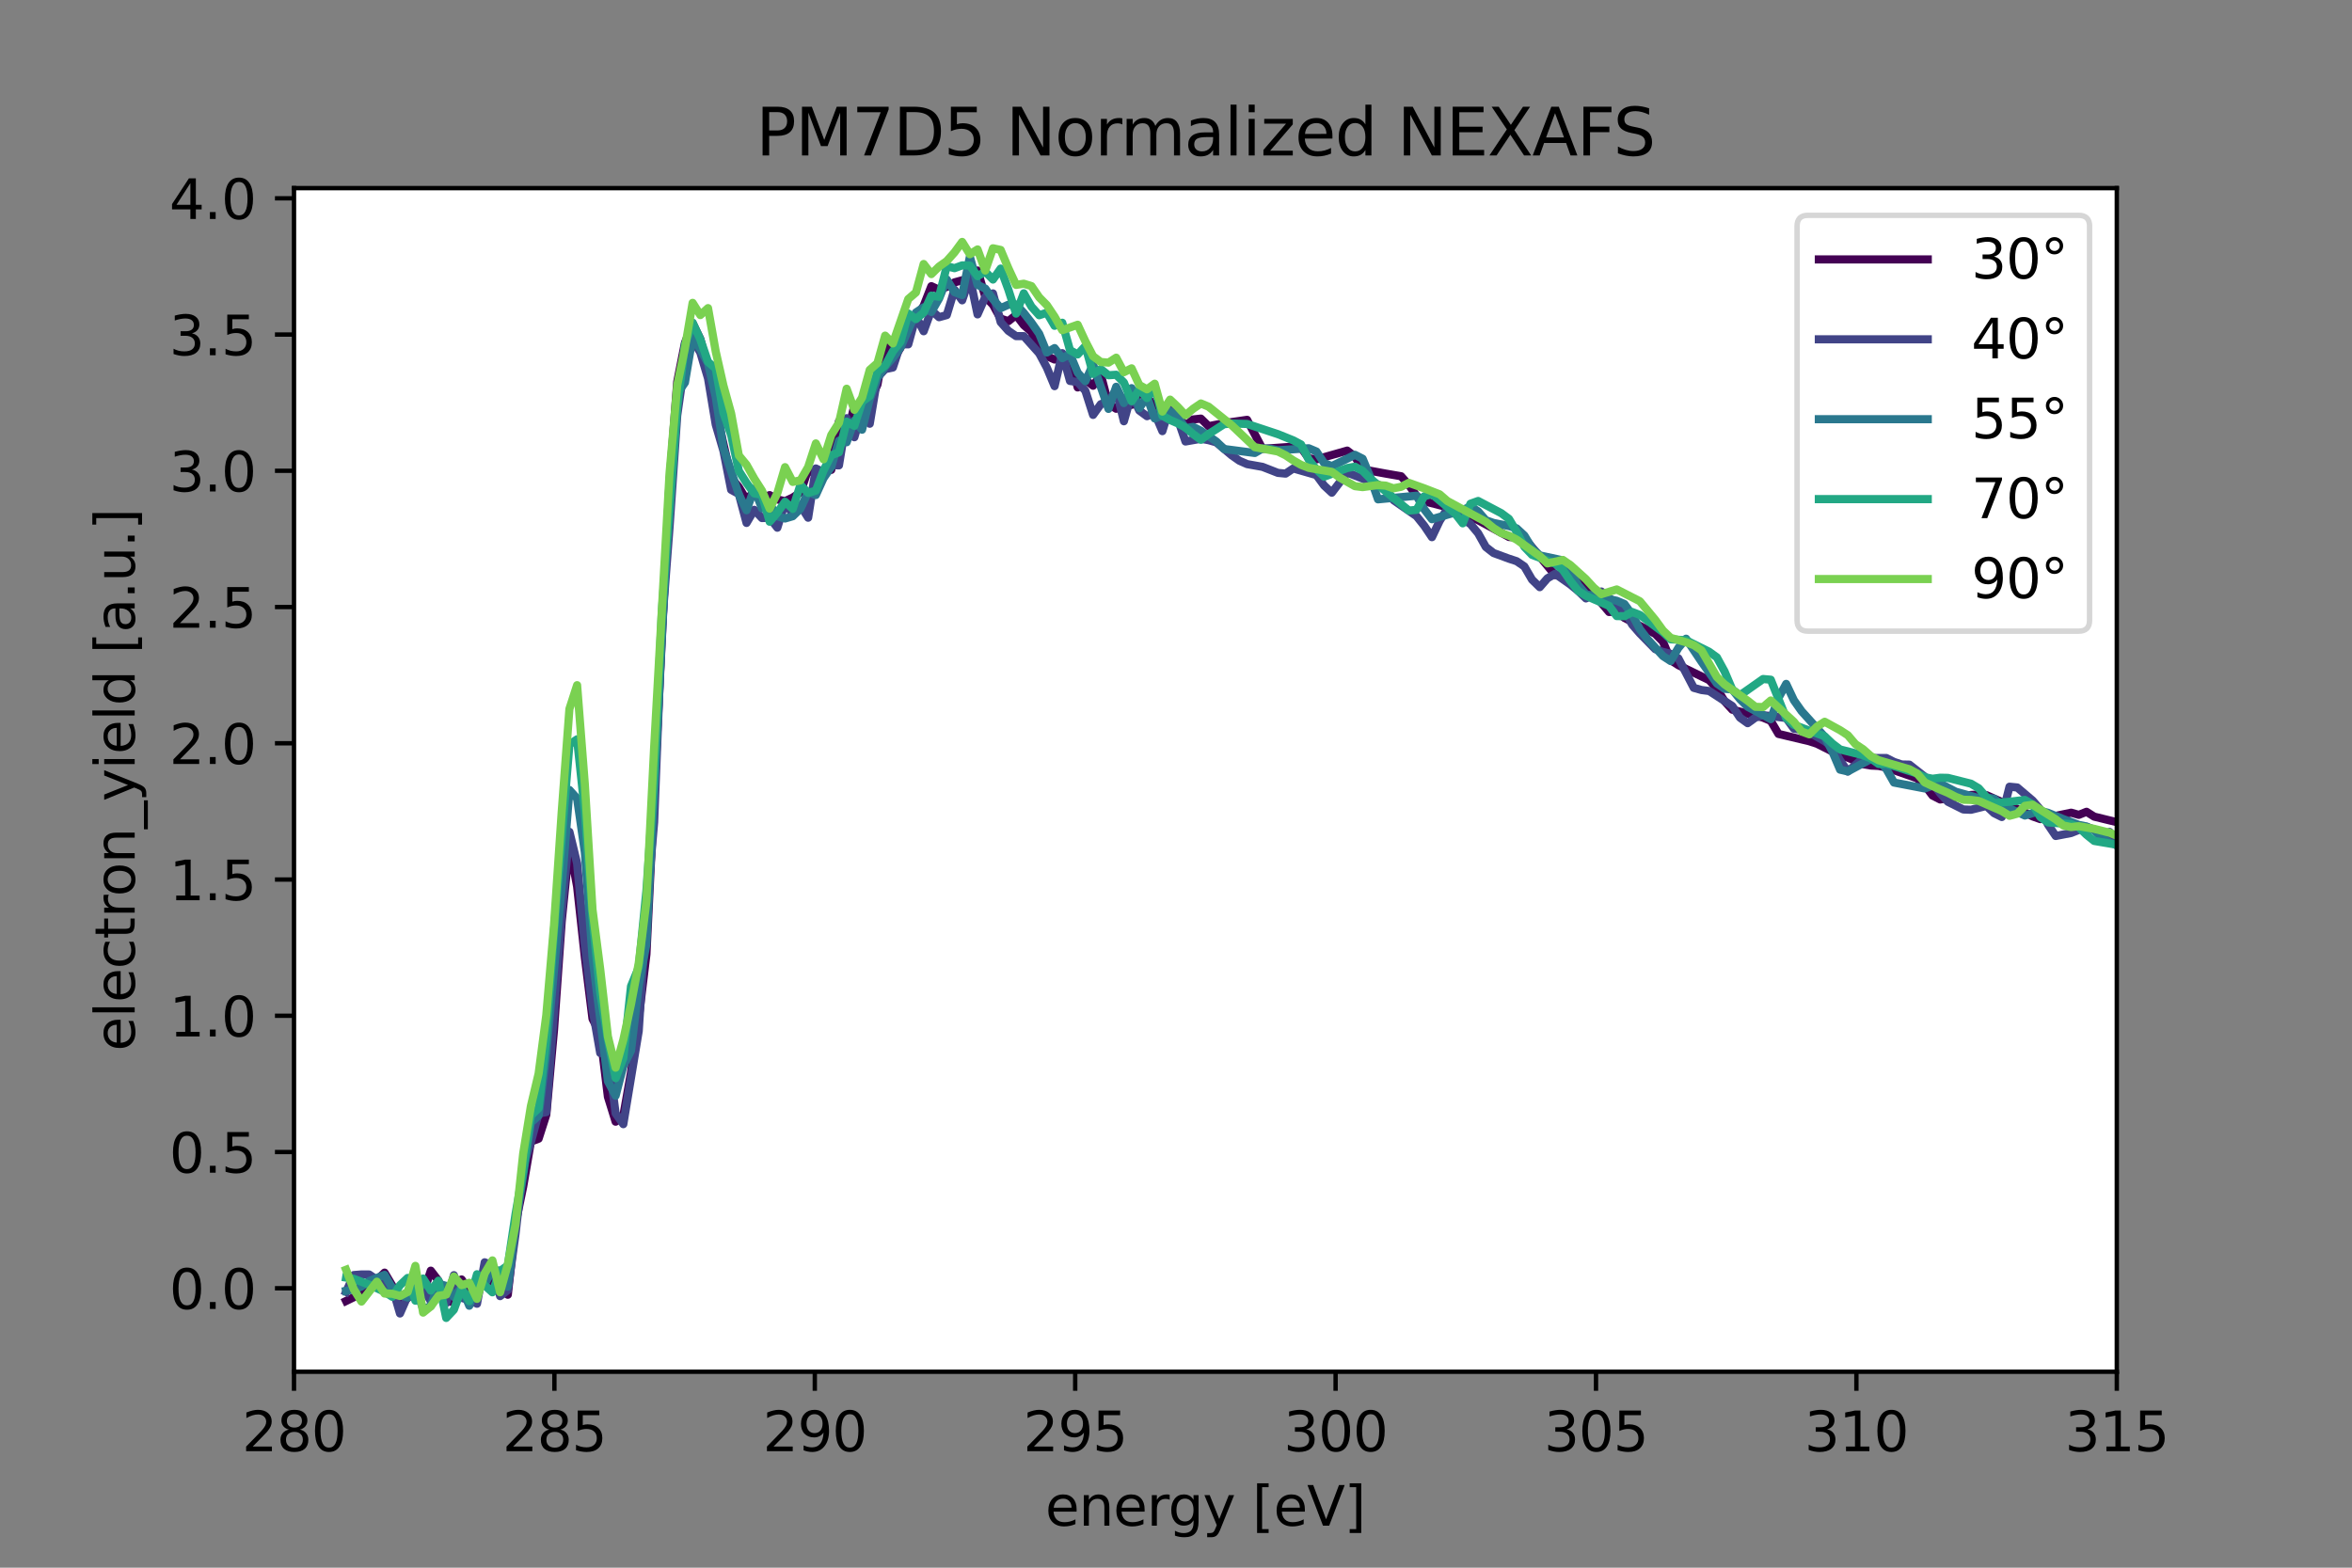 <?xml version="1.0" encoding="utf-8" standalone="no"?>
<!DOCTYPE svg PUBLIC "-//W3C//DTD SVG 1.1//EN"
  "http://www.w3.org/Graphics/SVG/1.1/DTD/svg11.dtd">
<svg xmlns:xlink="http://www.w3.org/1999/xlink" width="432pt" height="288pt" viewBox="0 0 432 288" xmlns="http://www.w3.org/2000/svg" version="1.1">
 <rect x="0" y="0" width="432" height="288" fill="#808080" stroke="none"/>
 <defs>
  <style type="text/css">*{stroke-linejoin: round; stroke-linecap: butt}</style>
 </defs>
 <g id="figure_1">
  <g id="patch_1">
   <path d="M 0 288 
L 432 288 
L 432 0 
L 0 0 
L 0 288 
z
" style="fill: none"/>
  </g>
  <g id="axes_1">
   <g id="patch_2">
    <path d="M 54 252 
L 388.8 252 
L 388.8 34.56 
L 54 34.56 
z
" style="fill: #ffffff"/>
   </g>
   <g id="matplotlib.axis_1">
    <g id="xtick_1">
     <g id="line2d_1">
      <defs>
       <path id="m09f63f3159" d="M 0 0 
L 0 3.5 
" style="stroke: #000000; stroke-width: 0.8"/>
      </defs>
      <g>
       <use xlink:href="#m09f63f3159" x="54" y="252" style="stroke: #000000; stroke-width: 0.8"/>
      </g>
     </g>
     <g id="text_1">
      <!-- 280 -->
      <g transform="translate(44.456 266.598)scale(0.1 -0.1)">
       <defs>
        <path id="DejaVuSans-32" d="M 1228 531 
L 3431 531 
L 3431 0 
L 469 0 
L 469 531 
Q 828 903 1448 1529 
Q 2069 2156 2228 2338 
Q 2531 2678 2651 2914 
Q 2772 3150 2772 3378 
Q 2772 3750 2511 3984 
Q 2250 4219 1831 4219 
Q 1534 4219 1204 4116 
Q 875 4013 500 3803 
L 500 4441 
Q 881 4594 1212 4672 
Q 1544 4750 1819 4750 
Q 2544 4750 2975 4387 
Q 3406 4025 3406 3419 
Q 3406 3131 3298 2873 
Q 3191 2616 2906 2266 
Q 2828 2175 2409 1742 
Q 1991 1309 1228 531 
z
" transform="scale(0.016)"/>
        <path id="DejaVuSans-38" d="M 2034 2216 
Q 1584 2216 1326 1975 
Q 1069 1734 1069 1313 
Q 1069 891 1326 650 
Q 1584 409 2034 409 
Q 2484 409 2743 651 
Q 3003 894 3003 1313 
Q 3003 1734 2745 1975 
Q 2488 2216 2034 2216 
z
M 1403 2484 
Q 997 2584 770 2862 
Q 544 3141 544 3541 
Q 544 4100 942 4425 
Q 1341 4750 2034 4750 
Q 2731 4750 3128 4425 
Q 3525 4100 3525 3541 
Q 3525 3141 3298 2862 
Q 3072 2584 2669 2484 
Q 3125 2378 3379 2068 
Q 3634 1759 3634 1313 
Q 3634 634 3220 271 
Q 2806 -91 2034 -91 
Q 1263 -91 848 271 
Q 434 634 434 1313 
Q 434 1759 690 2068 
Q 947 2378 1403 2484 
z
M 1172 3481 
Q 1172 3119 1398 2916 
Q 1625 2713 2034 2713 
Q 2441 2713 2670 2916 
Q 2900 3119 2900 3481 
Q 2900 3844 2670 4047 
Q 2441 4250 2034 4250 
Q 1625 4250 1398 4047 
Q 1172 3844 1172 3481 
z
" transform="scale(0.016)"/>
        <path id="DejaVuSans-30" d="M 2034 4250 
Q 1547 4250 1301 3770 
Q 1056 3291 1056 2328 
Q 1056 1369 1301 889 
Q 1547 409 2034 409 
Q 2525 409 2770 889 
Q 3016 1369 3016 2328 
Q 3016 3291 2770 3770 
Q 2525 4250 2034 4250 
z
M 2034 4750 
Q 2819 4750 3233 4129 
Q 3647 3509 3647 2328 
Q 3647 1150 3233 529 
Q 2819 -91 2034 -91 
Q 1250 -91 836 529 
Q 422 1150 422 2328 
Q 422 3509 836 4129 
Q 1250 4750 2034 4750 
z
" transform="scale(0.016)"/>
       </defs>
       <use xlink:href="#DejaVuSans-32"/>
       <use xlink:href="#DejaVuSans-38" x="63.623"/>
       <use xlink:href="#DejaVuSans-30" x="127.246"/>
      </g>
     </g>
    </g>
    <g id="xtick_2">
     <g id="line2d_2">
      <g>
       <use xlink:href="#m09f63f3159" x="101.829" y="252" style="stroke: #000000; stroke-width: 0.8"/>
      </g>
     </g>
     <g id="text_2">
      <!-- 285 -->
      <g transform="translate(92.285 266.598)scale(0.1 -0.1)">
       <defs>
        <path id="DejaVuSans-35" d="M 691 4666 
L 3169 4666 
L 3169 4134 
L 1269 4134 
L 1269 2991 
Q 1406 3038 1543 3061 
Q 1681 3084 1819 3084 
Q 2600 3084 3056 2656 
Q 3513 2228 3513 1497 
Q 3513 744 3044 326 
Q 2575 -91 1722 -91 
Q 1428 -91 1123 -41 
Q 819 9 494 109 
L 494 744 
Q 775 591 1075 516 
Q 1375 441 1709 441 
Q 2250 441 2565 725 
Q 2881 1009 2881 1497 
Q 2881 1984 2565 2268 
Q 2250 2553 1709 2553 
Q 1456 2553 1204 2497 
Q 953 2441 691 2322 
L 691 4666 
z
" transform="scale(0.016)"/>
       </defs>
       <use xlink:href="#DejaVuSans-32"/>
       <use xlink:href="#DejaVuSans-38" x="63.623"/>
       <use xlink:href="#DejaVuSans-35" x="127.246"/>
      </g>
     </g>
    </g>
    <g id="xtick_3">
     <g id="line2d_3">
      <g>
       <use xlink:href="#m09f63f3159" x="149.657" y="252" style="stroke: #000000; stroke-width: 0.8"/>
      </g>
     </g>
     <g id="text_3">
      <!-- 290 -->
      <g transform="translate(140.113 266.598)scale(0.1 -0.1)">
       <defs>
        <path id="DejaVuSans-39" d="M 703 97 
L 703 672 
Q 941 559 1184 500 
Q 1428 441 1663 441 
Q 2288 441 2617 861 
Q 2947 1281 2994 2138 
Q 2813 1869 2534 1725 
Q 2256 1581 1919 1581 
Q 1219 1581 811 2004 
Q 403 2428 403 3163 
Q 403 3881 828 4315 
Q 1253 4750 1959 4750 
Q 2769 4750 3195 4129 
Q 3622 3509 3622 2328 
Q 3622 1225 3098 567 
Q 2575 -91 1691 -91 
Q 1453 -91 1209 -44 
Q 966 3 703 97 
z
M 1959 2075 
Q 2384 2075 2632 2365 
Q 2881 2656 2881 3163 
Q 2881 3666 2632 3958 
Q 2384 4250 1959 4250 
Q 1534 4250 1286 3958 
Q 1038 3666 1038 3163 
Q 1038 2656 1286 2365 
Q 1534 2075 1959 2075 
z
" transform="scale(0.016)"/>
       </defs>
       <use xlink:href="#DejaVuSans-32"/>
       <use xlink:href="#DejaVuSans-39" x="63.623"/>
       <use xlink:href="#DejaVuSans-30" x="127.246"/>
      </g>
     </g>
    </g>
    <g id="xtick_4">
     <g id="line2d_4">
      <g>
       <use xlink:href="#m09f63f3159" x="197.486" y="252" style="stroke: #000000; stroke-width: 0.8"/>
      </g>
     </g>
     <g id="text_4">
      <!-- 295 -->
      <g transform="translate(187.942 266.598)scale(0.1 -0.1)">
       <use xlink:href="#DejaVuSans-32"/>
       <use xlink:href="#DejaVuSans-39" x="63.623"/>
       <use xlink:href="#DejaVuSans-35" x="127.246"/>
      </g>
     </g>
    </g>
    <g id="xtick_5">
     <g id="line2d_5">
      <g>
       <use xlink:href="#m09f63f3159" x="245.314" y="252" style="stroke: #000000; stroke-width: 0.8"/>
      </g>
     </g>
     <g id="text_5">
      <!-- 300 -->
      <g transform="translate(235.771 266.598)scale(0.1 -0.1)">
       <defs>
        <path id="DejaVuSans-33" d="M 2597 2516 
Q 3050 2419 3304 2112 
Q 3559 1806 3559 1356 
Q 3559 666 3084 287 
Q 2609 -91 1734 -91 
Q 1441 -91 1130 -33 
Q 819 25 488 141 
L 488 750 
Q 750 597 1062 519 
Q 1375 441 1716 441 
Q 2309 441 2620 675 
Q 2931 909 2931 1356 
Q 2931 1769 2642 2001 
Q 2353 2234 1838 2234 
L 1294 2234 
L 1294 2753 
L 1863 2753 
Q 2328 2753 2575 2939 
Q 2822 3125 2822 3475 
Q 2822 3834 2567 4026 
Q 2313 4219 1838 4219 
Q 1578 4219 1281 4162 
Q 984 4106 628 3988 
L 628 4550 
Q 988 4650 1302 4700 
Q 1616 4750 1894 4750 
Q 2613 4750 3031 4423 
Q 3450 4097 3450 3541 
Q 3450 3153 3228 2886 
Q 3006 2619 2597 2516 
z
" transform="scale(0.016)"/>
       </defs>
       <use xlink:href="#DejaVuSans-33"/>
       <use xlink:href="#DejaVuSans-30" x="63.623"/>
       <use xlink:href="#DejaVuSans-30" x="127.246"/>
      </g>
     </g>
    </g>
    <g id="xtick_6">
     <g id="line2d_6">
      <g>
       <use xlink:href="#m09f63f3159" x="293.143" y="252" style="stroke: #000000; stroke-width: 0.8"/>
      </g>
     </g>
     <g id="text_6">
      <!-- 305 -->
      <g transform="translate(283.599 266.598)scale(0.1 -0.1)">
       <use xlink:href="#DejaVuSans-33"/>
       <use xlink:href="#DejaVuSans-30" x="63.623"/>
       <use xlink:href="#DejaVuSans-35" x="127.246"/>
      </g>
     </g>
    </g>
    <g id="xtick_7">
     <g id="line2d_7">
      <g>
       <use xlink:href="#m09f63f3159" x="340.971" y="252" style="stroke: #000000; stroke-width: 0.8"/>
      </g>
     </g>
     <g id="text_7">
      <!-- 310 -->
      <g transform="translate(331.428 266.598)scale(0.1 -0.1)">
       <defs>
        <path id="DejaVuSans-31" d="M 794 531 
L 1825 531 
L 1825 4091 
L 703 3866 
L 703 4441 
L 1819 4666 
L 2450 4666 
L 2450 531 
L 3481 531 
L 3481 0 
L 794 0 
L 794 531 
z
" transform="scale(0.016)"/>
       </defs>
       <use xlink:href="#DejaVuSans-33"/>
       <use xlink:href="#DejaVuSans-31" x="63.623"/>
       <use xlink:href="#DejaVuSans-30" x="127.246"/>
      </g>
     </g>
    </g>
    <g id="xtick_8">
     <g id="line2d_8">
      <g>
       <use xlink:href="#m09f63f3159" x="388.8" y="252" style="stroke: #000000; stroke-width: 0.8"/>
      </g>
     </g>
     <g id="text_8">
      <!-- 315 -->
      <g transform="translate(379.256 266.598)scale(0.1 -0.1)">
       <use xlink:href="#DejaVuSans-33"/>
       <use xlink:href="#DejaVuSans-31" x="63.623"/>
       <use xlink:href="#DejaVuSans-35" x="127.246"/>
      </g>
     </g>
    </g>
    <g id="text_9">
     <!-- energy [eV] -->
     <g transform="translate(191.989 280.277)scale(0.1 -0.1)">
      <defs>
       <path id="DejaVuSans-65" d="M 3597 1894 
L 3597 1613 
L 953 1613 
Q 991 1019 1311 708 
Q 1631 397 2203 397 
Q 2534 397 2845 478 
Q 3156 559 3463 722 
L 3463 178 
Q 3153 47 2828 -22 
Q 2503 -91 2169 -91 
Q 1331 -91 842 396 
Q 353 884 353 1716 
Q 353 2575 817 3079 
Q 1281 3584 2069 3584 
Q 2775 3584 3186 3129 
Q 3597 2675 3597 1894 
z
M 3022 2063 
Q 3016 2534 2758 2815 
Q 2500 3097 2075 3097 
Q 1594 3097 1305 2825 
Q 1016 2553 972 2059 
L 3022 2063 
z
" transform="scale(0.016)"/>
       <path id="DejaVuSans-6e" d="M 3513 2113 
L 3513 0 
L 2938 0 
L 2938 2094 
Q 2938 2591 2744 2837 
Q 2550 3084 2163 3084 
Q 1697 3084 1428 2787 
Q 1159 2491 1159 1978 
L 1159 0 
L 581 0 
L 581 3500 
L 1159 3500 
L 1159 2956 
Q 1366 3272 1645 3428 
Q 1925 3584 2291 3584 
Q 2894 3584 3203 3211 
Q 3513 2838 3513 2113 
z
" transform="scale(0.016)"/>
       <path id="DejaVuSans-72" d="M 2631 2963 
Q 2534 3019 2420 3045 
Q 2306 3072 2169 3072 
Q 1681 3072 1420 2755 
Q 1159 2438 1159 1844 
L 1159 0 
L 581 0 
L 581 3500 
L 1159 3500 
L 1159 2956 
Q 1341 3275 1631 3429 
Q 1922 3584 2338 3584 
Q 2397 3584 2469 3576 
Q 2541 3569 2628 3553 
L 2631 2963 
z
" transform="scale(0.016)"/>
       <path id="DejaVuSans-67" d="M 2906 1791 
Q 2906 2416 2648 2759 
Q 2391 3103 1925 3103 
Q 1463 3103 1205 2759 
Q 947 2416 947 1791 
Q 947 1169 1205 825 
Q 1463 481 1925 481 
Q 2391 481 2648 825 
Q 2906 1169 2906 1791 
z
M 3481 434 
Q 3481 -459 3084 -895 
Q 2688 -1331 1869 -1331 
Q 1566 -1331 1297 -1286 
Q 1028 -1241 775 -1147 
L 775 -588 
Q 1028 -725 1275 -790 
Q 1522 -856 1778 -856 
Q 2344 -856 2625 -561 
Q 2906 -266 2906 331 
L 2906 616 
Q 2728 306 2450 153 
Q 2172 0 1784 0 
Q 1141 0 747 490 
Q 353 981 353 1791 
Q 353 2603 747 3093 
Q 1141 3584 1784 3584 
Q 2172 3584 2450 3431 
Q 2728 3278 2906 2969 
L 2906 3500 
L 3481 3500 
L 3481 434 
z
" transform="scale(0.016)"/>
       <path id="DejaVuSans-79" d="M 2059 -325 
Q 1816 -950 1584 -1140 
Q 1353 -1331 966 -1331 
L 506 -1331 
L 506 -850 
L 844 -850 
Q 1081 -850 1212 -737 
Q 1344 -625 1503 -206 
L 1606 56 
L 191 3500 
L 800 3500 
L 1894 763 
L 2988 3500 
L 3597 3500 
L 2059 -325 
z
" transform="scale(0.016)"/>
       <path id="DejaVuSans-20" transform="scale(0.016)"/>
       <path id="DejaVuSans-5b" d="M 550 4863 
L 1875 4863 
L 1875 4416 
L 1125 4416 
L 1125 -397 
L 1875 -397 
L 1875 -844 
L 550 -844 
L 550 4863 
z
" transform="scale(0.016)"/>
       <path id="DejaVuSans-56" d="M 1831 0 
L 50 4666 
L 709 4666 
L 2188 738 
L 3669 4666 
L 4325 4666 
L 2547 0 
L 1831 0 
z
" transform="scale(0.016)"/>
       <path id="DejaVuSans-5d" d="M 1947 4863 
L 1947 -844 
L 622 -844 
L 622 -397 
L 1369 -397 
L 1369 4416 
L 622 4416 
L 622 4863 
L 1947 4863 
z
" transform="scale(0.016)"/>
      </defs>
      <use xlink:href="#DejaVuSans-65"/>
      <use xlink:href="#DejaVuSans-6e" x="61.523"/>
      <use xlink:href="#DejaVuSans-65" x="124.902"/>
      <use xlink:href="#DejaVuSans-72" x="186.426"/>
      <use xlink:href="#DejaVuSans-67" x="225.789"/>
      <use xlink:href="#DejaVuSans-79" x="289.266"/>
      <use xlink:href="#DejaVuSans-20" x="348.445"/>
      <use xlink:href="#DejaVuSans-5b" x="380.232"/>
      <use xlink:href="#DejaVuSans-65" x="419.246"/>
      <use xlink:href="#DejaVuSans-56" x="480.77"/>
      <use xlink:href="#DejaVuSans-5d" x="549.178"/>
     </g>
    </g>
   </g>
   <g id="matplotlib.axis_2">
    <g id="ytick_1">
     <g id="line2d_9">
      <defs>
       <path id="m35f0343d03" d="M 0 0 
L -3.5 0 
" style="stroke: #000000; stroke-width: 0.8"/>
      </defs>
      <g>
       <use xlink:href="#m35f0343d03" x="54" y="236.667" style="stroke: #000000; stroke-width: 0.8"/>
      </g>
     </g>
     <g id="text_10">
      <!-- 0.0 -->
      <g transform="translate(31.097 240.466)scale(0.1 -0.1)">
       <defs>
        <path id="DejaVuSans-2e" d="M 684 794 
L 1344 794 
L 1344 0 
L 684 0 
L 684 794 
z
" transform="scale(0.016)"/>
       </defs>
       <use xlink:href="#DejaVuSans-30"/>
       <use xlink:href="#DejaVuSans-2e" x="63.623"/>
       <use xlink:href="#DejaVuSans-30" x="95.41"/>
      </g>
     </g>
    </g>
    <g id="ytick_2">
     <g id="line2d_10">
      <g>
       <use xlink:href="#m35f0343d03" x="54" y="211.637" style="stroke: #000000; stroke-width: 0.8"/>
      </g>
     </g>
     <g id="text_11">
      <!-- 0.5 -->
      <g transform="translate(31.097 215.436)scale(0.1 -0.1)">
       <use xlink:href="#DejaVuSans-30"/>
       <use xlink:href="#DejaVuSans-2e" x="63.623"/>
       <use xlink:href="#DejaVuSans-35" x="95.41"/>
      </g>
     </g>
    </g>
    <g id="ytick_3">
     <g id="line2d_11">
      <g>
       <use xlink:href="#m35f0343d03" x="54" y="186.608" style="stroke: #000000; stroke-width: 0.8"/>
      </g>
     </g>
     <g id="text_12">
      <!-- 1.0 -->
      <g transform="translate(31.097 190.407)scale(0.1 -0.1)">
       <use xlink:href="#DejaVuSans-31"/>
       <use xlink:href="#DejaVuSans-2e" x="63.623"/>
       <use xlink:href="#DejaVuSans-30" x="95.41"/>
      </g>
     </g>
    </g>
    <g id="ytick_4">
     <g id="line2d_12">
      <g>
       <use xlink:href="#m35f0343d03" x="54" y="161.578" style="stroke: #000000; stroke-width: 0.8"/>
      </g>
     </g>
     <g id="text_13">
      <!-- 1.5 -->
      <g transform="translate(31.097 165.377)scale(0.1 -0.1)">
       <use xlink:href="#DejaVuSans-31"/>
       <use xlink:href="#DejaVuSans-2e" x="63.623"/>
       <use xlink:href="#DejaVuSans-35" x="95.41"/>
      </g>
     </g>
    </g>
    <g id="ytick_5">
     <g id="line2d_13">
      <g>
       <use xlink:href="#m35f0343d03" x="54" y="136.548" style="stroke: #000000; stroke-width: 0.8"/>
      </g>
     </g>
     <g id="text_14">
      <!-- 2.0 -->
      <g transform="translate(31.097 140.348)scale(0.1 -0.1)">
       <use xlink:href="#DejaVuSans-32"/>
       <use xlink:href="#DejaVuSans-2e" x="63.623"/>
       <use xlink:href="#DejaVuSans-30" x="95.41"/>
      </g>
     </g>
    </g>
    <g id="ytick_6">
     <g id="line2d_14">
      <g>
       <use xlink:href="#m35f0343d03" x="54" y="111.519" style="stroke: #000000; stroke-width: 0.8"/>
      </g>
     </g>
     <g id="text_15">
      <!-- 2.5 -->
      <g transform="translate(31.097 115.318)scale(0.1 -0.1)">
       <use xlink:href="#DejaVuSans-32"/>
       <use xlink:href="#DejaVuSans-2e" x="63.623"/>
       <use xlink:href="#DejaVuSans-35" x="95.41"/>
      </g>
     </g>
    </g>
    <g id="ytick_7">
     <g id="line2d_15">
      <g>
       <use xlink:href="#m35f0343d03" x="54" y="86.489" style="stroke: #000000; stroke-width: 0.8"/>
      </g>
     </g>
     <g id="text_16">
      <!-- 3.0 -->
      <g transform="translate(31.097 90.288)scale(0.1 -0.1)">
       <use xlink:href="#DejaVuSans-33"/>
       <use xlink:href="#DejaVuSans-2e" x="63.623"/>
       <use xlink:href="#DejaVuSans-30" x="95.41"/>
      </g>
     </g>
    </g>
    <g id="ytick_8">
     <g id="line2d_16">
      <g>
       <use xlink:href="#m35f0343d03" x="54" y="61.46" style="stroke: #000000; stroke-width: 0.8"/>
      </g>
     </g>
     <g id="text_17">
      <!-- 3.5 -->
      <g transform="translate(31.097 65.259)scale(0.1 -0.1)">
       <use xlink:href="#DejaVuSans-33"/>
       <use xlink:href="#DejaVuSans-2e" x="63.623"/>
       <use xlink:href="#DejaVuSans-35" x="95.41"/>
      </g>
     </g>
    </g>
    <g id="ytick_9">
     <g id="line2d_17">
      <g>
       <use xlink:href="#m35f0343d03" x="54" y="36.43" style="stroke: #000000; stroke-width: 0.8"/>
      </g>
     </g>
     <g id="text_18">
      <!-- 4.0 -->
      <g transform="translate(31.097 40.229)scale(0.1 -0.1)">
       <defs>
        <path id="DejaVuSans-34" d="M 2419 4116 
L 825 1625 
L 2419 1625 
L 2419 4116 
z
M 2253 4666 
L 3047 4666 
L 3047 1625 
L 3713 1625 
L 3713 1100 
L 3047 1100 
L 3047 0 
L 2419 0 
L 2419 1100 
L 313 1100 
L 313 1709 
L 2253 4666 
z
" transform="scale(0.016)"/>
       </defs>
       <use xlink:href="#DejaVuSans-34"/>
       <use xlink:href="#DejaVuSans-2e" x="63.623"/>
       <use xlink:href="#DejaVuSans-30" x="95.41"/>
      </g>
     </g>
    </g>
    <g id="text_19">
     <!-- electron_yield [a.u.] -->
     <g transform="translate(24.739 193.093)rotate(-90)scale(0.1 -0.1)">
      <defs>
       <path id="DejaVuSans-6c" d="M 603 4863 
L 1178 4863 
L 1178 0 
L 603 0 
L 603 4863 
z
" transform="scale(0.016)"/>
       <path id="DejaVuSans-63" d="M 3122 3366 
L 3122 2828 
Q 2878 2963 2633 3030 
Q 2388 3097 2138 3097 
Q 1578 3097 1268 2742 
Q 959 2388 959 1747 
Q 959 1106 1268 751 
Q 1578 397 2138 397 
Q 2388 397 2633 464 
Q 2878 531 3122 666 
L 3122 134 
Q 2881 22 2623 -34 
Q 2366 -91 2075 -91 
Q 1284 -91 818 406 
Q 353 903 353 1747 
Q 353 2603 823 3093 
Q 1294 3584 2113 3584 
Q 2378 3584 2631 3529 
Q 2884 3475 3122 3366 
z
" transform="scale(0.016)"/>
       <path id="DejaVuSans-74" d="M 1172 4494 
L 1172 3500 
L 2356 3500 
L 2356 3053 
L 1172 3053 
L 1172 1153 
Q 1172 725 1289 603 
Q 1406 481 1766 481 
L 2356 481 
L 2356 0 
L 1766 0 
Q 1100 0 847 248 
Q 594 497 594 1153 
L 594 3053 
L 172 3053 
L 172 3500 
L 594 3500 
L 594 4494 
L 1172 4494 
z
" transform="scale(0.016)"/>
       <path id="DejaVuSans-6f" d="M 1959 3097 
Q 1497 3097 1228 2736 
Q 959 2375 959 1747 
Q 959 1119 1226 758 
Q 1494 397 1959 397 
Q 2419 397 2687 759 
Q 2956 1122 2956 1747 
Q 2956 2369 2687 2733 
Q 2419 3097 1959 3097 
z
M 1959 3584 
Q 2709 3584 3137 3096 
Q 3566 2609 3566 1747 
Q 3566 888 3137 398 
Q 2709 -91 1959 -91 
Q 1206 -91 779 398 
Q 353 888 353 1747 
Q 353 2609 779 3096 
Q 1206 3584 1959 3584 
z
" transform="scale(0.016)"/>
       <path id="DejaVuSans-5f" d="M 3263 -1063 
L 3263 -1509 
L -63 -1509 
L -63 -1063 
L 3263 -1063 
z
" transform="scale(0.016)"/>
       <path id="DejaVuSans-69" d="M 603 3500 
L 1178 3500 
L 1178 0 
L 603 0 
L 603 3500 
z
M 603 4863 
L 1178 4863 
L 1178 4134 
L 603 4134 
L 603 4863 
z
" transform="scale(0.016)"/>
       <path id="DejaVuSans-64" d="M 2906 2969 
L 2906 4863 
L 3481 4863 
L 3481 0 
L 2906 0 
L 2906 525 
Q 2725 213 2448 61 
Q 2172 -91 1784 -91 
Q 1150 -91 751 415 
Q 353 922 353 1747 
Q 353 2572 751 3078 
Q 1150 3584 1784 3584 
Q 2172 3584 2448 3432 
Q 2725 3281 2906 2969 
z
M 947 1747 
Q 947 1113 1208 752 
Q 1469 391 1925 391 
Q 2381 391 2643 752 
Q 2906 1113 2906 1747 
Q 2906 2381 2643 2742 
Q 2381 3103 1925 3103 
Q 1469 3103 1208 2742 
Q 947 2381 947 1747 
z
" transform="scale(0.016)"/>
       <path id="DejaVuSans-61" d="M 2194 1759 
Q 1497 1759 1228 1600 
Q 959 1441 959 1056 
Q 959 750 1161 570 
Q 1363 391 1709 391 
Q 2188 391 2477 730 
Q 2766 1069 2766 1631 
L 2766 1759 
L 2194 1759 
z
M 3341 1997 
L 3341 0 
L 2766 0 
L 2766 531 
Q 2569 213 2275 61 
Q 1981 -91 1556 -91 
Q 1019 -91 701 211 
Q 384 513 384 1019 
Q 384 1609 779 1909 
Q 1175 2209 1959 2209 
L 2766 2209 
L 2766 2266 
Q 2766 2663 2505 2880 
Q 2244 3097 1772 3097 
Q 1472 3097 1187 3025 
Q 903 2953 641 2809 
L 641 3341 
Q 956 3463 1253 3523 
Q 1550 3584 1831 3584 
Q 2591 3584 2966 3190 
Q 3341 2797 3341 1997 
z
" transform="scale(0.016)"/>
       <path id="DejaVuSans-75" d="M 544 1381 
L 544 3500 
L 1119 3500 
L 1119 1403 
Q 1119 906 1312 657 
Q 1506 409 1894 409 
Q 2359 409 2629 706 
Q 2900 1003 2900 1516 
L 2900 3500 
L 3475 3500 
L 3475 0 
L 2900 0 
L 2900 538 
Q 2691 219 2414 64 
Q 2138 -91 1772 -91 
Q 1169 -91 856 284 
Q 544 659 544 1381 
z
M 1991 3584 
L 1991 3584 
z
" transform="scale(0.016)"/>
      </defs>
      <use xlink:href="#DejaVuSans-65"/>
      <use xlink:href="#DejaVuSans-6c" x="61.523"/>
      <use xlink:href="#DejaVuSans-65" x="89.307"/>
      <use xlink:href="#DejaVuSans-63" x="150.83"/>
      <use xlink:href="#DejaVuSans-74" x="205.811"/>
      <use xlink:href="#DejaVuSans-72" x="245.02"/>
      <use xlink:href="#DejaVuSans-6f" x="283.883"/>
      <use xlink:href="#DejaVuSans-6e" x="345.064"/>
      <use xlink:href="#DejaVuSans-5f" x="408.443"/>
      <use xlink:href="#DejaVuSans-79" x="458.443"/>
      <use xlink:href="#DejaVuSans-69" x="517.623"/>
      <use xlink:href="#DejaVuSans-65" x="545.406"/>
      <use xlink:href="#DejaVuSans-6c" x="606.93"/>
      <use xlink:href="#DejaVuSans-64" x="634.713"/>
      <use xlink:href="#DejaVuSans-20" x="698.189"/>
      <use xlink:href="#DejaVuSans-5b" x="729.977"/>
      <use xlink:href="#DejaVuSans-61" x="768.99"/>
      <use xlink:href="#DejaVuSans-2e" x="830.27"/>
      <use xlink:href="#DejaVuSans-75" x="862.057"/>
      <use xlink:href="#DejaVuSans-2e" x="925.436"/>
      <use xlink:href="#DejaVuSans-5d" x="957.223"/>
     </g>
    </g>
   </g>
   <g id="line2d_18">
    <path d="M 63.566 239.007 
L 66.395 237.62 
L 67.809 236.5 
L 70.638 233.796 
L 72.053 236.185 
L 73.467 238.818 
L 74.882 238.455 
L 76.296 235.624 
L 77.711 237.687 
L 79.125 233.434 
L 80.539 235.281 
L 81.954 239.155 
L 83.368 239.106 
L 84.783 235.052 
L 86.197 237.086 
L 87.612 237.192 
L 89.026 234.479 
L 90.441 235.447 
L 93.27 237.854 
L 94.684 224.863 
L 96.099 217.973 
L 97.513 209.719 
L 98.928 209.188 
L 100.342 204.779 
L 101.757 189.178 
L 103.171 169.258 
L 104.586 155.134 
L 106 162.865 
L 107.415 175.788 
L 108.829 187.167 
L 110.244 189.9 
L 111.658 201.49 
L 113.072 206.063 
L 114.487 205.013 
L 115.901 197.002 
L 117.316 187.09 
L 118.73 175.311 
L 122.974 88.668 
L 124.388 70.133 
L 125.803 63.01 
L 127.217 59.368 
L 128.632 62.287 
L 130.046 67.676 
L 131.461 75.371 
L 134.29 87.747 
L 135.704 89.479 
L 137.119 91.856 
L 138.533 90.194 
L 139.948 91.529 
L 141.362 90.956 
L 142.777 91.744 
L 144.191 92.079 
L 145.605 91.409 
L 147.02 90.471 
L 148.434 86.249 
L 149.849 87.139 
L 151.263 86.661 
L 152.678 86.32 
L 154.092 77.408 
L 155.507 80.568 
L 156.921 74.484 
L 158.336 76.202 
L 159.75 73.716 
L 161.165 70.659 
L 162.579 62.761 
L 163.994 66.104 
L 165.408 63.89 
L 166.823 58.646 
L 168.237 58.239 
L 169.652 56.179 
L 171.066 52.576 
L 172.481 53.228 
L 173.895 52.701 
L 175.31 51.877 
L 176.724 51.494 
L 178.139 51.804 
L 179.553 49.698 
L 180.967 54.51 
L 182.382 55.99 
L 183.796 58.534 
L 185.211 59.008 
L 186.625 57.867 
L 188.04 59.724 
L 189.454 60.952 
L 190.869 64.784 
L 193.698 66.048 
L 195.112 65.547 
L 196.527 65.661 
L 197.941 71.179 
L 199.356 69.783 
L 200.77 70.859 
L 202.185 68.836 
L 203.599 74.208 
L 205.014 75.092 
L 206.428 73.414 
L 207.843 74.375 
L 209.257 72.288 
L 210.672 72.693 
L 212.086 75.115 
L 213.5 77.094 
L 214.915 74.136 
L 216.329 76.402 
L 217.744 78.209 
L 219.158 77.058 
L 220.573 76.905 
L 221.987 78.291 
L 224.816 77.743 
L 229.06 77.129 
L 231.889 82.462 
L 237.547 82.056 
L 238.961 82.225 
L 240.376 84.196 
L 241.79 84.393 
L 247.448 82.782 
L 248.862 83.864 
L 250.277 86.223 
L 254.52 87.005 
L 257.349 87.492 
L 258.764 89.094 
L 260.178 91.084 
L 261.593 92.084 
L 267.251 93.54 
L 268.665 94.8 
L 270.08 94.969 
L 271.494 95.569 
L 277.152 98.648 
L 279.981 98.837 
L 285.639 105.654 
L 288.468 105.175 
L 289.882 105.761 
L 295.54 112.427 
L 296.955 112.364 
L 298.369 113.516 
L 304.027 116.44 
L 305.442 117.889 
L 306.856 121.283 
L 308.271 122.197 
L 313.929 124.95 
L 315.343 126.505 
L 316.757 128.821 
L 318.172 130.373 
L 323.83 131.837 
L 325.244 132.429 
L 326.659 134.83 
L 332.317 136.171 
L 333.731 136.634 
L 336.56 138.062 
L 339.389 139.184 
L 342.218 140.397 
L 343.633 140.636 
L 345.047 140.707 
L 346.462 140.997 
L 352.119 142.982 
L 353.534 144.259 
L 354.948 146.147 
L 356.363 146.87 
L 362.021 146.039 
L 363.435 145.971 
L 364.85 146.071 
L 371.922 149.245 
L 373.337 149.979 
L 374.751 150.479 
L 380.409 149.301 
L 381.824 149.697 
L 383.238 149.132 
L 384.652 150.025 
L 390.31 151.407 
L 391.725 154.131 
L 393.139 156.202 
L 394.554 157.436 
L 398.797 157.015 
L 400.212 157.041 
L 401.626 156.652 
L 404.455 158.033 
L 408.699 160 
L 410.113 160.512 
L 411.528 160.475 
L 412.942 160.284 
L 418.6 160.074 
L 420.014 161.171 
L 421.429 161.845 
L 427.087 161.102 
L 428.501 161.092 
L 431.33 165.14 
L 433 165.7 
L 433 165.7 
" clip-path="url(#p51ab7a8453)" style="fill: none; stroke: #440154; stroke-width: 1.5; stroke-linecap: square"/>
   </g>
   <g id="line2d_19">
    <path d="M 63.566 237.334 
L 64.98 234.242 
L 66.395 234.132 
L 67.809 234.139 
L 70.638 236.083 
L 72.053 236.459 
L 73.467 241.3 
L 74.882 238.09 
L 76.296 237.959 
L 77.711 236.681 
L 79.125 239.042 
L 80.539 236.464 
L 81.954 239.37 
L 83.368 234.263 
L 84.783 238.428 
L 86.197 238.827 
L 87.612 239.509 
L 89.026 231.898 
L 90.441 232.512 
L 91.855 238.109 
L 93.27 237.008 
L 94.684 226.703 
L 96.099 214.322 
L 97.513 209.797 
L 98.928 204.551 
L 100.342 204.311 
L 103.171 167.664 
L 104.586 152.818 
L 106 158.624 
L 107.415 173.625 
L 108.829 185.372 
L 110.244 193.447 
L 111.658 193.581 
L 113.072 204.536 
L 114.487 206.519 
L 117.316 189.405 
L 118.73 167.546 
L 120.145 151.063 
L 121.559 115.38 
L 122.974 96.907 
L 124.388 76.329 
L 125.803 66.443 
L 127.217 62.454 
L 128.632 64.755 
L 130.046 69.502 
L 131.461 78.001 
L 132.875 82.819 
L 134.29 89.976 
L 135.704 90.75 
L 137.119 96.067 
L 138.533 93.658 
L 139.948 95.171 
L 141.362 95.11 
L 142.777 96.946 
L 144.191 92.361 
L 145.605 94.406 
L 147.02 92.86 
L 148.434 95.107 
L 149.849 86.061 
L 151.263 86.74 
L 152.678 85.437 
L 154.092 85.493 
L 155.507 76.826 
L 156.921 80.326 
L 158.336 75.501 
L 159.75 77.843 
L 161.165 69.347 
L 162.579 67.814 
L 163.994 67.518 
L 165.408 63.248 
L 166.823 63.262 
L 168.237 58.093 
L 169.652 60.853 
L 171.066 56.993 
L 172.481 58.274 
L 173.895 57.88 
L 175.31 53.224 
L 176.724 55.172 
L 178.139 51.042 
L 179.553 57.758 
L 180.967 54.568 
L 182.382 53.904 
L 183.796 59.176 
L 185.211 60.776 
L 186.625 61.746 
L 188.04 61.749 
L 190.869 64.905 
L 192.283 67.552 
L 193.698 70.939 
L 195.112 64.879 
L 196.527 69.983 
L 197.941 70.184 
L 199.356 71.796 
L 200.77 76.223 
L 202.185 74.256 
L 203.599 73.706 
L 205.014 71.646 
L 206.428 77.389 
L 207.843 72.4 
L 209.257 75.414 
L 210.672 76.458 
L 212.086 75.899 
L 213.5 79.204 
L 214.915 74.57 
L 216.329 76.978 
L 217.744 81.107 
L 220.573 80.606 
L 221.987 80.866 
L 223.402 81.265 
L 226.231 83.647 
L 227.645 84.639 
L 229.06 85.261 
L 231.889 85.767 
L 234.718 86.872 
L 236.132 87.007 
L 237.547 86.057 
L 241.79 87.278 
L 243.205 89.196 
L 244.619 90.51 
L 247.448 86.813 
L 254.52 89.594 
L 255.935 91.873 
L 260.178 94.817 
L 261.593 96.583 
L 263.007 98.685 
L 264.422 95.706 
L 265.836 93.458 
L 270.08 96.273 
L 271.494 97.967 
L 272.909 100.491 
L 274.323 101.592 
L 277.152 102.633 
L 278.567 103.097 
L 279.981 104.06 
L 281.395 106.49 
L 282.81 107.869 
L 284.224 106.24 
L 285.639 105.411 
L 288.468 107.408 
L 289.882 108.573 
L 291.297 109.933 
L 292.711 109.215 
L 294.126 108.669 
L 298.369 112.21 
L 299.784 114.742 
L 301.198 116.362 
L 304.027 119.251 
L 305.442 119.768 
L 306.856 120.11 
L 308.271 120.941 
L 311.1 126.363 
L 312.514 126.761 
L 313.929 126.946 
L 318.172 129.702 
L 319.586 131.838 
L 321.001 132.856 
L 322.415 131.832 
L 323.83 131.383 
L 328.073 131.904 
L 329.488 133.862 
L 330.902 134.059 
L 332.317 134.552 
L 335.146 136.168 
L 336.56 137.208 
L 337.975 139.688 
L 339.389 141.735 
L 342.218 139.265 
L 346.462 139.251 
L 347.876 139.969 
L 349.29 140.441 
L 350.705 140.472 
L 354.948 143.805 
L 356.363 145.749 
L 357.777 147.294 
L 360.606 148.708 
L 362.021 148.761 
L 364.85 148.062 
L 366.264 149.388 
L 367.679 150.094 
L 369.093 144.527 
L 370.508 144.665 
L 373.337 147.068 
L 374.751 148.699 
L 376.166 151.487 
L 377.58 153.577 
L 380.409 153.029 
L 383.238 151.897 
L 384.652 152.384 
L 386.067 153.386 
L 387.481 152.838 
L 388.896 155.409 
L 390.31 156.888 
L 393.139 157.114 
L 394.554 158.399 
L 395.968 159.836 
L 397.383 158.16 
L 398.797 156.09 
L 400.212 156.067 
L 403.041 156.904 
L 404.455 157.624 
L 405.87 158.527 
L 407.284 158.998 
L 411.528 159.312 
L 414.357 159.923 
L 415.771 160.61 
L 417.185 161.162 
L 418.6 161.535 
L 421.429 161.78 
L 422.843 162.816 
L 424.258 164.03 
L 425.672 164.512 
L 427.087 164.547 
L 428.501 165.002 
L 429.916 165.617 
L 431.33 166.391 
L 433 168.237 
L 433 168.237 
" clip-path="url(#p51ab7a8453)" style="fill: none; stroke: #414487; stroke-width: 1.5; stroke-linecap: square"/>
   </g>
   <g id="line2d_20">
    <path d="M 63.566 237.142 
L 64.98 236.878 
L 66.395 236.352 
L 67.809 235.35 
L 70.638 234.202 
L 72.053 236.638 
L 73.467 237.874 
L 74.882 238.372 
L 76.296 236.468 
L 77.711 240.487 
L 79.125 239.952 
L 80.539 235.825 
L 81.954 236.247 
L 83.368 238.255 
L 84.783 236.508 
L 86.197 239.876 
L 87.612 236.138 
L 89.026 235.94 
L 90.441 233.249 
L 91.855 233.461 
L 93.27 236.372 
L 94.684 224.634 
L 96.099 215.847 
L 97.513 206.245 
L 98.928 204.934 
L 100.342 193.443 
L 103.171 162.918 
L 104.586 145.124 
L 106 146.69 
L 107.415 156.533 
L 108.829 175.724 
L 111.658 198.642 
L 113.072 201.293 
L 114.487 195.867 
L 115.901 193.015 
L 117.316 181.084 
L 118.73 173.395 
L 122.974 88.992 
L 124.388 72.315 
L 125.803 70.278 
L 127.217 61.927 
L 128.632 64.157 
L 130.046 66.756 
L 131.461 72.897 
L 132.875 82.304 
L 135.704 90.823 
L 137.119 93.741 
L 138.533 89.769 
L 139.948 93.383 
L 141.362 92.592 
L 142.777 94.839 
L 144.191 95.252 
L 145.605 94.837 
L 147.02 93.459 
L 148.434 90.396 
L 149.849 90.945 
L 151.263 87.837 
L 152.678 85.769 
L 154.092 80.958 
L 155.507 81.247 
L 156.921 77.267 
L 158.336 78.94 
L 159.75 73.296 
L 161.165 69.379 
L 162.579 67.351 
L 163.994 65.733 
L 165.408 63.809 
L 168.237 57.405 
L 169.652 56.46 
L 171.066 57.315 
L 172.481 54.85 
L 173.895 51.335 
L 175.31 53.671 
L 176.724 54.199 
L 178.139 47.17 
L 179.553 52.334 
L 180.967 53.014 
L 182.382 54.97 
L 183.796 56.607 
L 185.211 55.979 
L 186.625 55.965 
L 188.04 57.483 
L 189.454 59.292 
L 190.869 61.31 
L 192.283 64.769 
L 193.698 63.949 
L 195.112 65.801 
L 196.527 65.056 
L 197.941 68.473 
L 199.356 70.038 
L 200.77 66.963 
L 203.599 75.118 
L 205.014 71.053 
L 206.428 74.041 
L 207.843 71.311 
L 209.257 75.001 
L 210.672 72.856 
L 212.086 76.876 
L 213.5 76.342 
L 214.915 75.595 
L 216.329 76.582 
L 217.744 78.637 
L 219.158 78.426 
L 220.573 79.141 
L 223.402 81.104 
L 224.816 82.483 
L 230.474 83.217 
L 231.889 82.394 
L 233.303 82.446 
L 234.718 82.721 
L 240.376 82.35 
L 241.79 82.948 
L 243.205 85.075 
L 244.619 85.624 
L 247.448 84.261 
L 248.862 83.549 
L 250.277 84.269 
L 251.691 87.663 
L 253.106 91.733 
L 260.178 91.064 
L 261.593 93.549 
L 263.007 95.383 
L 268.665 93.731 
L 270.08 93.013 
L 271.494 93.939 
L 272.909 95.574 
L 274.323 96.07 
L 277.152 96.634 
L 278.567 97.069 
L 279.981 98.379 
L 281.395 100.688 
L 282.81 102.034 
L 287.053 102.943 
L 288.468 104.981 
L 289.882 107.513 
L 291.297 109.169 
L 296.955 110.368 
L 298.369 110.967 
L 299.784 112.93 
L 301.198 115.579 
L 302.613 117.435 
L 305.442 120.523 
L 306.856 121.443 
L 308.271 119.026 
L 309.685 117.339 
L 312.514 121.55 
L 315.343 125.564 
L 316.757 126.535 
L 318.172 126.659 
L 319.586 128.439 
L 321.001 129.846 
L 325.244 132.121 
L 326.659 128.223 
L 328.073 125.639 
L 329.488 128.64 
L 330.902 130.644 
L 335.146 135.348 
L 336.56 138.073 
L 337.975 141.392 
L 339.389 141.717 
L 343.633 139.439 
L 345.047 139.63 
L 346.462 141.267 
L 347.876 143.762 
L 353.534 144.846 
L 354.948 144.333 
L 356.363 143.949 
L 359.192 145.436 
L 363.435 146.624 
L 364.85 146.492 
L 366.264 146.733 
L 367.679 147.835 
L 370.508 149.183 
L 371.922 149.819 
L 374.751 148.951 
L 376.166 149.324 
L 378.995 150.484 
L 381.824 151.542 
L 383.238 151.831 
L 384.652 152.537 
L 386.067 153.896 
L 387.481 154.807 
L 391.725 155.938 
L 394.554 155.346 
L 395.968 155.736 
L 397.383 155.4 
L 400.212 154.28 
L 401.626 153.879 
L 403.041 154.494 
L 404.455 156.047 
L 405.87 157.045 
L 410.113 159.479 
L 411.528 159.503 
L 412.942 158.768 
L 414.357 159.047 
L 415.771 160.316 
L 420.014 162.629 
L 421.429 162.982 
L 422.843 163.1 
L 424.258 163.927 
L 425.672 164.134 
L 429.916 163.722 
L 431.33 163.261 
L 433 163.51 
L 433 163.51 
" clip-path="url(#p51ab7a8453)" style="fill: none; stroke: #2a788e; stroke-width: 1.5; stroke-linecap: square"/>
   </g>
   <g id="line2d_21">
    <path d="M 63.566 234.704 
L 64.98 234.932 
L 67.809 236.013 
L 70.638 237.317 
L 72.053 238.235 
L 73.467 236.109 
L 74.882 234.769 
L 76.296 238.947 
L 77.711 234.883 
L 79.125 237.101 
L 80.539 235.274 
L 81.954 242.116 
L 83.368 240.605 
L 84.783 236.702 
L 86.197 239.046 
L 87.612 234.092 
L 89.026 236.141 
L 90.441 237.412 
L 91.855 233.498 
L 93.27 232.483 
L 94.684 223.083 
L 96.099 215.039 
L 97.513 204.947 
L 98.928 203.567 
L 100.342 190.625 
L 101.757 171.114 
L 104.586 136.78 
L 106 135.818 
L 107.415 149.105 
L 108.829 168.726 
L 110.244 182.346 
L 111.658 190.923 
L 113.072 198.078 
L 114.487 194.394 
L 115.901 181.173 
L 117.316 177.741 
L 118.73 163.609 
L 120.145 143.416 
L 121.559 112.468 
L 124.388 74.835 
L 125.803 63.301 
L 127.217 59.27 
L 128.632 62.343 
L 130.046 66.49 
L 131.461 67.705 
L 132.875 75.846 
L 134.29 79.896 
L 135.704 86.507 
L 137.119 88.725 
L 138.533 90.645 
L 139.948 90.9 
L 141.362 95.844 
L 142.777 94.181 
L 144.191 92.176 
L 145.605 93.494 
L 147.02 89.058 
L 148.434 90.552 
L 149.849 90.136 
L 151.263 86.434 
L 152.678 83.63 
L 154.092 83.101 
L 155.507 77.456 
L 156.921 78.237 
L 158.336 73.793 
L 159.75 72.75 
L 161.165 68.261 
L 162.579 67.147 
L 163.994 64.531 
L 165.408 62.784 
L 166.823 57.593 
L 168.237 58.622 
L 169.652 57.43 
L 171.066 54.306 
L 172.481 54.522 
L 173.895 48.902 
L 175.31 49.265 
L 176.724 48.751 
L 178.139 48.79 
L 179.553 50.733 
L 180.967 49.913 
L 182.382 51.354 
L 183.796 49.342 
L 185.211 53.202 
L 186.625 57.614 
L 188.04 53.882 
L 189.454 56.338 
L 190.869 57.913 
L 192.283 57.443 
L 193.698 59.853 
L 195.112 59.289 
L 196.527 64.33 
L 197.941 65.112 
L 199.356 63.575 
L 200.77 68.685 
L 202.185 67.809 
L 203.599 68.938 
L 205.014 68.846 
L 206.428 70.267 
L 207.843 73.717 
L 209.257 71.574 
L 210.672 73.13 
L 212.086 71.153 
L 213.5 76.378 
L 214.915 77.162 
L 216.329 77.772 
L 217.744 78.549 
L 219.158 79.764 
L 220.573 80.794 
L 221.987 79.74 
L 224.816 77.929 
L 226.231 77.803 
L 229.06 77.884 
L 234.718 79.758 
L 237.547 80.9 
L 238.961 81.649 
L 240.376 84.436 
L 241.79 86.232 
L 243.205 87.579 
L 247.448 85.986 
L 248.862 85.731 
L 250.277 86.487 
L 251.691 87.931 
L 258.764 93.802 
L 260.178 93.661 
L 261.593 91.175 
L 263.007 90.769 
L 267.251 94.318 
L 268.665 96.139 
L 270.08 92.541 
L 271.494 92.035 
L 275.738 94.273 
L 277.152 95.322 
L 278.567 97.684 
L 279.981 100.448 
L 281.395 101.932 
L 285.639 103.547 
L 287.053 104.704 
L 288.468 106.776 
L 289.882 108.568 
L 291.297 109.455 
L 295.54 111.309 
L 296.955 113.179 
L 298.369 113.207 
L 299.784 112.43 
L 301.198 112.963 
L 305.442 116.125 
L 306.856 117.447 
L 309.685 117.623 
L 313.929 119.738 
L 315.343 120.761 
L 316.757 123.348 
L 318.172 126.668 
L 319.586 127.727 
L 323.83 124.742 
L 325.244 124.869 
L 328.073 131.921 
L 329.488 133.168 
L 335.146 135.268 
L 336.56 136.605 
L 337.975 137.681 
L 342.218 138.751 
L 343.633 139.335 
L 345.047 140.347 
L 346.462 140.291 
L 352.119 142.093 
L 353.534 142.778 
L 354.948 143.065 
L 356.363 142.877 
L 357.777 142.906 
L 362.021 143.973 
L 363.435 144.813 
L 364.85 146.431 
L 366.264 147.539 
L 369.093 147.294 
L 371.922 146.952 
L 373.337 147.794 
L 374.751 150.109 
L 376.166 151.085 
L 380.409 151.407 
L 381.824 151.982 
L 383.238 153.351 
L 384.652 154.49 
L 390.31 155.443 
L 391.725 156.209 
L 393.139 155.713 
L 394.554 154.545 
L 395.968 154.427 
L 400.212 155.04 
L 401.626 155.908 
L 403.041 157.103 
L 404.455 157.928 
L 408.699 156.665 
L 410.113 156.671 
L 411.528 158.094 
L 412.942 160.209 
L 414.357 161.244 
L 418.6 162.198 
L 421.429 163.546 
L 422.843 163.871 
L 428.501 164.412 
L 429.916 164.687 
L 431.33 165.099 
L 432.745 164.483 
L 433 164.524 
L 433 164.524 
" clip-path="url(#p51ab7a8453)" style="fill: none; stroke: #22a884; stroke-width: 1.5; stroke-linecap: square"/>
   </g>
   <g id="line2d_22">
    <path d="M 63.566 233.268 
L 64.98 236.86 
L 66.395 239.109 
L 69.224 235.462 
L 70.638 237.638 
L 72.053 237.673 
L 73.467 238.087 
L 74.882 237.343 
L 76.296 232.552 
L 77.711 241.14 
L 79.125 239.999 
L 80.539 238.062 
L 81.954 237.831 
L 83.368 234.518 
L 84.783 236.089 
L 86.197 235.662 
L 87.612 238.612 
L 89.026 233.932 
L 90.441 231.548 
L 91.855 237.406 
L 93.27 232.263 
L 94.684 224.989 
L 96.099 211.903 
L 97.513 203.189 
L 98.928 197.233 
L 100.342 186.472 
L 101.757 169.953 
L 103.171 149.153 
L 104.586 130.244 
L 106 125.873 
L 107.415 144.031 
L 108.829 167.1 
L 110.244 178.053 
L 111.658 190.44 
L 113.072 196.141 
L 114.487 191.03 
L 115.901 184.472 
L 117.316 176.947 
L 118.73 165.575 
L 120.145 137.354 
L 122.974 86.957 
L 124.388 70.768 
L 125.803 63.958 
L 127.217 55.637 
L 128.632 57.884 
L 130.046 56.605 
L 131.461 64.575 
L 132.875 70.836 
L 134.29 75.944 
L 135.704 83.672 
L 137.119 85.387 
L 138.533 87.913 
L 139.948 90.129 
L 141.362 93.444 
L 142.777 90.606 
L 144.191 85.82 
L 145.605 88.531 
L 147.02 88.244 
L 148.434 85.804 
L 149.849 81.46 
L 151.263 84.38 
L 152.678 79.916 
L 154.092 77.669 
L 155.507 71.411 
L 156.921 75.294 
L 158.336 73.052 
L 159.75 67.949 
L 161.165 66.699 
L 162.579 61.656 
L 163.994 63.091 
L 166.823 54.938 
L 168.237 53.723 
L 169.652 48.5 
L 171.066 50.353 
L 172.481 48.968 
L 173.895 47.966 
L 175.31 46.375 
L 176.724 44.444 
L 178.139 46.71 
L 179.553 45.823 
L 180.967 49.7 
L 182.382 45.611 
L 183.796 45.914 
L 185.211 49.285 
L 186.625 52.338 
L 188.04 52.121 
L 189.454 52.561 
L 190.869 54.62 
L 192.283 56.059 
L 193.698 58.173 
L 195.112 60.66 
L 197.941 59.658 
L 199.356 62.707 
L 200.77 65.442 
L 202.185 66.502 
L 203.599 66.618 
L 205.014 65.71 
L 206.428 68.38 
L 207.843 67.668 
L 209.257 70.729 
L 210.672 71.523 
L 212.086 70.491 
L 213.5 75.606 
L 214.915 73.415 
L 216.329 74.751 
L 217.744 76.278 
L 219.158 75.086 
L 220.573 74.122 
L 221.987 74.711 
L 226.231 78.125 
L 230.474 82.152 
L 234.718 82.945 
L 236.132 83.64 
L 237.547 84.59 
L 238.961 85.395 
L 240.376 85.95 
L 244.619 86.684 
L 246.034 87.718 
L 248.862 89.313 
L 250.277 89.487 
L 253.106 89.109 
L 254.52 89.213 
L 255.935 89.708 
L 257.349 89.43 
L 258.764 88.701 
L 261.593 89.712 
L 264.422 90.812 
L 265.836 92.039 
L 272.909 95.862 
L 274.323 97.016 
L 275.738 97.925 
L 277.152 98.417 
L 278.567 99.133 
L 282.81 102.167 
L 284.224 103.503 
L 287.053 102.868 
L 288.468 103.831 
L 291.297 106.399 
L 292.711 107.942 
L 294.126 109.154 
L 296.955 108.287 
L 301.198 110.453 
L 304.027 113.876 
L 305.442 115.824 
L 306.856 117.177 
L 309.685 117.991 
L 311.1 118.515 
L 312.514 119.477 
L 315.343 124.366 
L 316.757 125.733 
L 321.001 128.733 
L 322.415 129.848 
L 323.83 129.896 
L 325.244 128.689 
L 329.488 132.607 
L 330.902 134.386 
L 332.317 134.907 
L 333.731 133.485 
L 335.146 132.595 
L 337.975 134.143 
L 339.389 135.06 
L 340.804 136.716 
L 342.218 137.657 
L 343.633 138.911 
L 345.047 139.665 
L 350.705 141.32 
L 352.119 142.096 
L 353.534 143.743 
L 356.363 145.048 
L 357.777 145.649 
L 359.192 146.38 
L 360.606 146.925 
L 362.021 146.96 
L 363.435 147.135 
L 367.679 148.999 
L 369.093 149.871 
L 370.508 149.487 
L 371.922 148.04 
L 373.337 147.833 
L 377.58 150.515 
L 378.995 151.659 
L 380.409 151.943 
L 381.824 151.78 
L 384.652 152.266 
L 387.481 152.978 
L 388.896 153.573 
L 390.31 154.679 
L 391.725 155.406 
L 394.554 155.051 
L 395.968 155.136 
L 397.383 155.531 
L 398.797 156.829 
L 400.212 158.38 
L 401.626 159.299 
L 405.87 159.54 
L 407.284 159.961 
L 408.699 160.098 
L 410.113 159.788 
L 412.942 159.649 
L 414.357 159.619 
L 417.185 160.16 
L 422.843 160.023 
L 424.258 159.971 
L 425.672 160.167 
L 427.087 161.401 
L 428.501 163.594 
L 429.916 164.899 
L 433 164.384 
L 433 164.384 
" clip-path="url(#p51ab7a8453)" style="fill: none; stroke: #7ad151; stroke-width: 1.5; stroke-linecap: square"/>
   </g>
   <g id="patch_3">
    <path d="M 54 252 
L 54 34.56 
" style="fill: none; stroke: #000000; stroke-width: 0.8; stroke-linejoin: miter; stroke-linecap: square"/>
   </g>
   <g id="patch_4">
    <path d="M 388.8 252 
L 388.8 34.56 
" style="fill: none; stroke: #000000; stroke-width: 0.8; stroke-linejoin: miter; stroke-linecap: square"/>
   </g>
   <g id="patch_5">
    <path d="M 54 252 
L 388.8 252 
" style="fill: none; stroke: #000000; stroke-width: 0.8; stroke-linejoin: miter; stroke-linecap: square"/>
   </g>
   <g id="patch_6">
    <path d="M 54 34.56 
L 388.8 34.56 
" style="fill: none; stroke: #000000; stroke-width: 0.8; stroke-linejoin: miter; stroke-linecap: square"/>
   </g>
   <g id="text_20">
    <!-- PM7D5 Normalized NEXAFS -->
    <g transform="translate(138.861 28.56)scale(0.12 -0.12)">
     <defs>
      <path id="DejaVuSans-50" d="M 1259 4147 
L 1259 2394 
L 2053 2394 
Q 2494 2394 2734 2622 
Q 2975 2850 2975 3272 
Q 2975 3691 2734 3919 
Q 2494 4147 2053 4147 
L 1259 4147 
z
M 628 4666 
L 2053 4666 
Q 2838 4666 3239 4311 
Q 3641 3956 3641 3272 
Q 3641 2581 3239 2228 
Q 2838 1875 2053 1875 
L 1259 1875 
L 1259 0 
L 628 0 
L 628 4666 
z
" transform="scale(0.016)"/>
      <path id="DejaVuSans-4d" d="M 628 4666 
L 1569 4666 
L 2759 1491 
L 3956 4666 
L 4897 4666 
L 4897 0 
L 4281 0 
L 4281 4097 
L 3078 897 
L 2444 897 
L 1241 4097 
L 1241 0 
L 628 0 
L 628 4666 
z
" transform="scale(0.016)"/>
      <path id="DejaVuSans-37" d="M 525 4666 
L 3525 4666 
L 3525 4397 
L 1831 0 
L 1172 0 
L 2766 4134 
L 525 4134 
L 525 4666 
z
" transform="scale(0.016)"/>
      <path id="DejaVuSans-44" d="M 1259 4147 
L 1259 519 
L 2022 519 
Q 2988 519 3436 956 
Q 3884 1394 3884 2338 
Q 3884 3275 3436 3711 
Q 2988 4147 2022 4147 
L 1259 4147 
z
M 628 4666 
L 1925 4666 
Q 3281 4666 3915 4102 
Q 4550 3538 4550 2338 
Q 4550 1131 3912 565 
Q 3275 0 1925 0 
L 628 0 
L 628 4666 
z
" transform="scale(0.016)"/>
      <path id="DejaVuSans-4e" d="M 628 4666 
L 1478 4666 
L 3547 763 
L 3547 4666 
L 4159 4666 
L 4159 0 
L 3309 0 
L 1241 3903 
L 1241 0 
L 628 0 
L 628 4666 
z
" transform="scale(0.016)"/>
      <path id="DejaVuSans-6d" d="M 3328 2828 
Q 3544 3216 3844 3400 
Q 4144 3584 4550 3584 
Q 5097 3584 5394 3201 
Q 5691 2819 5691 2113 
L 5691 0 
L 5113 0 
L 5113 2094 
Q 5113 2597 4934 2840 
Q 4756 3084 4391 3084 
Q 3944 3084 3684 2787 
Q 3425 2491 3425 1978 
L 3425 0 
L 2847 0 
L 2847 2094 
Q 2847 2600 2669 2842 
Q 2491 3084 2119 3084 
Q 1678 3084 1418 2786 
Q 1159 2488 1159 1978 
L 1159 0 
L 581 0 
L 581 3500 
L 1159 3500 
L 1159 2956 
Q 1356 3278 1631 3431 
Q 1906 3584 2284 3584 
Q 2666 3584 2933 3390 
Q 3200 3197 3328 2828 
z
" transform="scale(0.016)"/>
      <path id="DejaVuSans-7a" d="M 353 3500 
L 3084 3500 
L 3084 2975 
L 922 459 
L 3084 459 
L 3084 0 
L 275 0 
L 275 525 
L 2438 3041 
L 353 3041 
L 353 3500 
z
" transform="scale(0.016)"/>
      <path id="DejaVuSans-45" d="M 628 4666 
L 3578 4666 
L 3578 4134 
L 1259 4134 
L 1259 2753 
L 3481 2753 
L 3481 2222 
L 1259 2222 
L 1259 531 
L 3634 531 
L 3634 0 
L 628 0 
L 628 4666 
z
" transform="scale(0.016)"/>
      <path id="DejaVuSans-58" d="M 403 4666 
L 1081 4666 
L 2241 2931 
L 3406 4666 
L 4084 4666 
L 2584 2425 
L 4184 0 
L 3506 0 
L 2194 1984 
L 872 0 
L 191 0 
L 1856 2491 
L 403 4666 
z
" transform="scale(0.016)"/>
      <path id="DejaVuSans-41" d="M 2188 4044 
L 1331 1722 
L 3047 1722 
L 2188 4044 
z
M 1831 4666 
L 2547 4666 
L 4325 0 
L 3669 0 
L 3244 1197 
L 1141 1197 
L 716 0 
L 50 0 
L 1831 4666 
z
" transform="scale(0.016)"/>
      <path id="DejaVuSans-46" d="M 628 4666 
L 3309 4666 
L 3309 4134 
L 1259 4134 
L 1259 2759 
L 3109 2759 
L 3109 2228 
L 1259 2228 
L 1259 0 
L 628 0 
L 628 4666 
z
" transform="scale(0.016)"/>
      <path id="DejaVuSans-53" d="M 3425 4513 
L 3425 3897 
Q 3066 4069 2747 4153 
Q 2428 4238 2131 4238 
Q 1616 4238 1336 4038 
Q 1056 3838 1056 3469 
Q 1056 3159 1242 3001 
Q 1428 2844 1947 2747 
L 2328 2669 
Q 3034 2534 3370 2195 
Q 3706 1856 3706 1288 
Q 3706 609 3251 259 
Q 2797 -91 1919 -91 
Q 1588 -91 1214 -16 
Q 841 59 441 206 
L 441 856 
Q 825 641 1194 531 
Q 1563 422 1919 422 
Q 2459 422 2753 634 
Q 3047 847 3047 1241 
Q 3047 1584 2836 1778 
Q 2625 1972 2144 2069 
L 1759 2144 
Q 1053 2284 737 2584 
Q 422 2884 422 3419 
Q 422 4038 858 4394 
Q 1294 4750 2059 4750 
Q 2388 4750 2728 4690 
Q 3069 4631 3425 4513 
z
" transform="scale(0.016)"/>
     </defs>
     <use xlink:href="#DejaVuSans-50"/>
     <use xlink:href="#DejaVuSans-4d" x="60.303"/>
     <use xlink:href="#DejaVuSans-37" x="146.582"/>
     <use xlink:href="#DejaVuSans-44" x="210.205"/>
     <use xlink:href="#DejaVuSans-35" x="287.207"/>
     <use xlink:href="#DejaVuSans-20" x="350.83"/>
     <use xlink:href="#DejaVuSans-4e" x="382.617"/>
     <use xlink:href="#DejaVuSans-6f" x="457.422"/>
     <use xlink:href="#DejaVuSans-72" x="518.604"/>
     <use xlink:href="#DejaVuSans-6d" x="557.967"/>
     <use xlink:href="#DejaVuSans-61" x="655.379"/>
     <use xlink:href="#DejaVuSans-6c" x="716.658"/>
     <use xlink:href="#DejaVuSans-69" x="744.441"/>
     <use xlink:href="#DejaVuSans-7a" x="772.225"/>
     <use xlink:href="#DejaVuSans-65" x="824.715"/>
     <use xlink:href="#DejaVuSans-64" x="886.238"/>
     <use xlink:href="#DejaVuSans-20" x="949.715"/>
     <use xlink:href="#DejaVuSans-4e" x="981.502"/>
     <use xlink:href="#DejaVuSans-45" x="1056.307"/>
     <use xlink:href="#DejaVuSans-58" x="1119.49"/>
     <use xlink:href="#DejaVuSans-41" x="1187.996"/>
     <use xlink:href="#DejaVuSans-46" x="1256.404"/>
     <use xlink:href="#DejaVuSans-53" x="1312.174"/>
    </g>
   </g>
   <g id="legend_1">
    <g id="patch_7">
     <path d="M 332.075 115.951 
L 381.8 115.951 
Q 383.8 115.951 383.8 113.951 
L 383.8 41.56 
Q 383.8 39.56 381.8 39.56 
L 332.075 39.56 
Q 330.075 39.56 330.075 41.56 
L 330.075 113.951 
Q 330.075 115.951 332.075 115.951 
z
" style="fill: #ffffff; opacity: 0.8; stroke: #cccccc; stroke-linejoin: miter"/>
    </g>
    <g id="line2d_23">
     <path d="M 334.075 47.658 
L 344.075 47.658 
L 354.075 47.658 
" style="fill: none; stroke: #440154; stroke-width: 1.5; stroke-linecap: square"/>
    </g>
    <g id="text_21">
     <!-- 30° -->
     <g transform="translate(362.075 51.158)scale(0.1 -0.1)">
      <defs>
       <path id="DejaVuSans-b0" d="M 1600 4347 
Q 1350 4347 1178 4173 
Q 1006 4000 1006 3750 
Q 1006 3503 1178 3333 
Q 1350 3163 1600 3163 
Q 1850 3163 2022 3333 
Q 2194 3503 2194 3750 
Q 2194 3997 2020 4172 
Q 1847 4347 1600 4347 
z
M 1600 4750 
Q 1800 4750 1984 4673 
Q 2169 4597 2303 4453 
Q 2447 4313 2519 4134 
Q 2591 3956 2591 3750 
Q 2591 3338 2302 3052 
Q 2013 2766 1594 2766 
Q 1172 2766 890 3047 
Q 609 3328 609 3750 
Q 609 4169 896 4459 
Q 1184 4750 1600 4750 
z
" transform="scale(0.016)"/>
      </defs>
      <use xlink:href="#DejaVuSans-33"/>
      <use xlink:href="#DejaVuSans-30" x="63.623"/>
      <use xlink:href="#DejaVuSans-b0" x="127.246"/>
     </g>
    </g>
    <g id="line2d_24">
     <path d="M 334.075 62.337 
L 344.075 62.337 
L 354.075 62.337 
" style="fill: none; stroke: #414487; stroke-width: 1.5; stroke-linecap: square"/>
    </g>
    <g id="text_22">
     <!-- 40° -->
     <g transform="translate(362.075 65.837)scale(0.1 -0.1)">
      <use xlink:href="#DejaVuSans-34"/>
      <use xlink:href="#DejaVuSans-30" x="63.623"/>
      <use xlink:href="#DejaVuSans-b0" x="127.246"/>
     </g>
    </g>
    <g id="line2d_25">
     <path d="M 334.075 77.015 
L 344.075 77.015 
L 354.075 77.015 
" style="fill: none; stroke: #2a788e; stroke-width: 1.5; stroke-linecap: square"/>
    </g>
    <g id="text_23">
     <!-- 55° -->
     <g transform="translate(362.075 80.515)scale(0.1 -0.1)">
      <use xlink:href="#DejaVuSans-35"/>
      <use xlink:href="#DejaVuSans-35" x="63.623"/>
      <use xlink:href="#DejaVuSans-b0" x="127.246"/>
     </g>
    </g>
    <g id="line2d_26">
     <path d="M 334.075 91.693 
L 344.075 91.693 
L 354.075 91.693 
" style="fill: none; stroke: #22a884; stroke-width: 1.5; stroke-linecap: square"/>
    </g>
    <g id="text_24">
     <!-- 70° -->
     <g transform="translate(362.075 95.193)scale(0.1 -0.1)">
      <use xlink:href="#DejaVuSans-37"/>
      <use xlink:href="#DejaVuSans-30" x="63.623"/>
      <use xlink:href="#DejaVuSans-b0" x="127.246"/>
     </g>
    </g>
    <g id="line2d_27">
     <path d="M 334.075 106.371 
L 344.075 106.371 
L 354.075 106.371 
" style="fill: none; stroke: #7ad151; stroke-width: 1.5; stroke-linecap: square"/>
    </g>
    <g id="text_25">
     <!-- 90° -->
     <g transform="translate(362.075 109.871)scale(0.1 -0.1)">
      <use xlink:href="#DejaVuSans-39"/>
      <use xlink:href="#DejaVuSans-30" x="63.623"/>
      <use xlink:href="#DejaVuSans-b0" x="127.246"/>
     </g>
    </g>
   </g>
  </g>
 </g>
 <defs>
  <clipPath id="p51ab7a8453">
   <rect x="54" y="34.56" width="334.8" height="217.44"/>
  </clipPath>
 </defs>
</svg>
